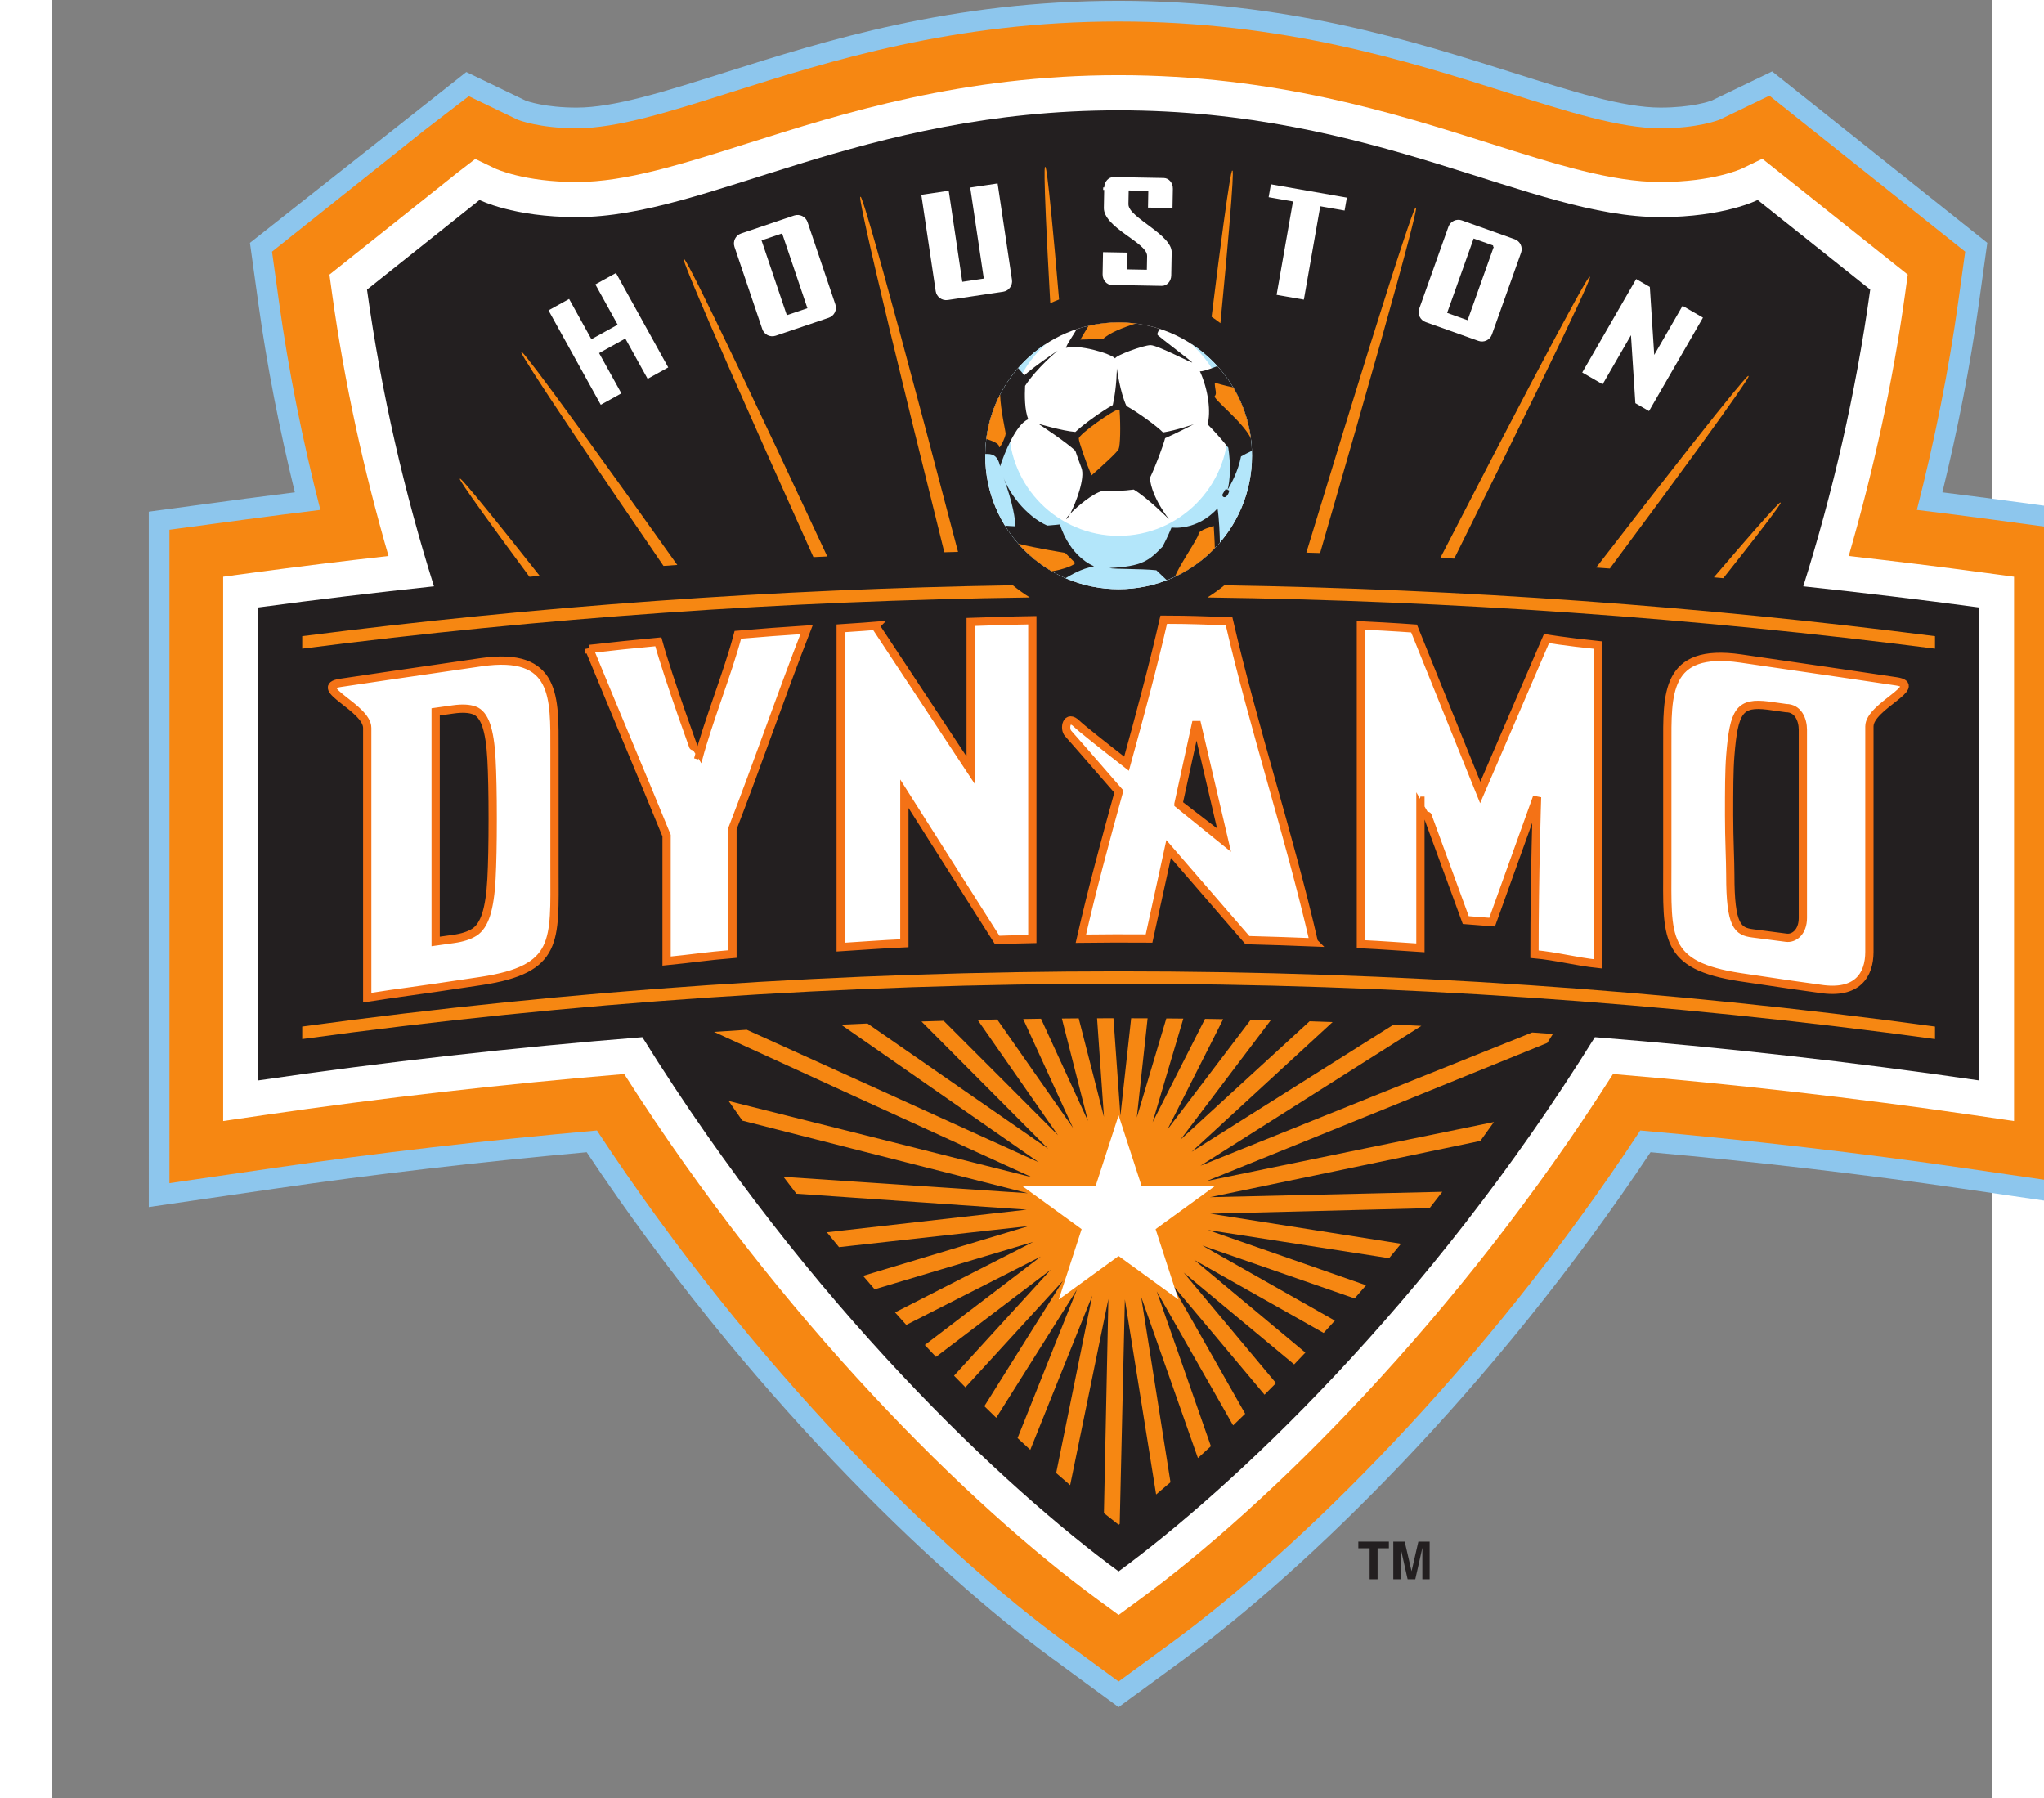 <?xml version="1.0" encoding="UTF-8" standalone="no"?>
<!-- Created with Inkscape (http://www.inkscape.org/) -->

<svg
   xmlns:dc="http://purl.org/dc/elements/1.1/"
   xmlns:cc="http://creativecommons.org/ns#"
   xmlns:rdf="http://www.w3.org/1999/02/22-rdf-syntax-ns#"
   xmlns:svg="http://www.w3.org/2000/svg"
   xmlns="http://www.w3.org/2000/svg"
   xmlns:sodipodi="http://sodipodi.sourceforge.net/DTD/sodipodi-0.dtd"
   xmlns:inkscape="http://www.inkscape.org/namespaces/inkscape"
   version="1.1"
   width="300"
   height="263.896"
   viewBox="-15 0 300 278"
   id="svg2985"
   xml:space="preserve"
   inkscape:version="0.48.1 "
   sodipodi:docname="Houston Dynamo logo.svg"><rect x="-15" y="0" width="300" height="278" fill="#808080" stroke="none"/><sodipodi:namedview
     pagecolor="#ffffff"
     bordercolor="#666666"
     borderopacity="1"
     objecttolerance="10"
     gridtolerance="10"
     guidetolerance="10"
     inkscape:pageopacity="0"
     inkscape:pageshadow="2"
     inkscape:window-width="1280"
     inkscape:window-height="731"
     id="namedview7415"
     showgrid="false"
     fit-margin-top="0"
     fit-margin-left="0"
     fit-margin-right="0"
     fit-margin-bottom="0"
     inkscape:zoom="0.54257122"
     inkscape:cx="-153.18601"
     inkscape:cy="131.94784"
     inkscape:window-x="-4"
     inkscape:window-y="-4"
     inkscape:window-maximized="1"
     inkscape:current-layer="svg2985" /><defs
     id="defs2989"><clipPath
       id="clipPath2999"><path
         d="M 0,792 612,792 612,0 0,0 0,792 z"
         id="path3001"
         inkscape:connector-curvature="0" /></clipPath></defs><g
     transform="matrix(0.639,0,0,-0.639,-45.597,383.952)"
     id="g2993"><path
       d="m 210.62,583.28 -0.007,-0.002 c -14.311,-4.535 -26.67,-8.451 -35.712,-8.451 -7.631,0 -11.905,1.515 -12.375,1.691 -0.374,0.18 -14.359,6.913 -14.359,6.913 l -52.353,-41.324 2.075,-14.958 c 2.048,-14.761 5.032,-30.017 8.791,-45.41 -5.3,-0.678 -12.387,-1.584 -12.387,-1.584 0,0 0.17,0.012 0.341,0.023 -0.785,-0.083 -3.825,-0.493 -18.968,-2.535 l -4.332,-0.584 0.002,-168.247 30.326,4.423 c 24.196,3.53 49.636,6.495 75.631,8.851 38.223,-57.419 83.307,-101.01 113.047,-122.794 0,0 -0.132,0.113 -0.263,0.226 0.661,-0.518 2.972,-2.211 12.969,-9.533 l 2.955,-2.164 15.658,11.471 c 29.739,21.782 74.823,65.371 113.047,122.794 26.01,-2.357 51.45,-5.323 75.632,-8.852 0.005,-10e-4 30.326,-4.423 30.326,-4.423 l 0.002,168.248 -22.959,3.096 c 0,0 -7.114,0.909 -12.387,1.584 3.758,15.393 6.743,30.649 8.79,45.41 l 2.078,14.957 -52.057,41.47 c 0,0 -14.276,-6.875 -14.656,-7.058 -0.489,-0.183 -4.76,-1.691 -12.376,-1.691 -9.044,0 -21.405,3.917 -35.717,8.453 -24.449,7.748 -54.874,17.39 -95.382,17.39 -40.507,0 -70.933,-9.642 -95.38,-17.39"
       id="path3003"
       style="fill:#8dc6ed;fill-opacity:1;fill-rule:nonzero;stroke:none"
       inkscape:connector-curvature="0" /><path
       d="m 212.131,578.514 -0.002,0 c -14.709,-4.661 -27.411,-8.687 -37.228,-8.687 -9.06,0 -14.027,1.96 -14.351,2.092 -0.812,0.392 -11.779,5.672 -11.779,5.672 l -10.71,-8.221 -36.903,-29.398 1.684,-12.136 c 2.293,-16.534 5.669,-33.412 10.011,-50.349 -6.115,-0.747 -12.116,-1.508 -17.892,-2.287 l -18.627,-2.512 0.002,-158.094 24.604,3.589 c 25.659,3.743 52.149,6.796 78.834,9.163 C 217.821,269.473 262.976,225.533 293.295,203.325 293.296,203.324 306,194.02 306,194.02 l 12.704,9.305 c 30.318,22.206 75.473,66.145 113.521,124.021 26.679,-2.367 53.17,-5.419 78.835,-9.164 10e-4,0 24.604,-3.589 24.604,-3.589 l 0.002,158.095 -18.627,2.512 c -5.775,0.779 -11.777,1.54 -17.892,2.287 4.341,16.937 7.717,33.815 10.011,50.349 l 1.685,12.135 -47.371,37.738 c 0,0 -11.595,-5.584 -12.024,-5.791 -0.333,-0.135 -5.298,-2.091 -14.349,-2.091 -9.817,0 -22.519,4.025 -37.228,8.687 -24.12,7.644 -54.136,17.156 -93.871,17.156 -39.734,0 -69.75,-9.512 -93.869,-17.156"
       id="path3005"
       style="fill:#f68712;fill-opacity:1;fill-rule:nonzero;stroke:none"
       inkscape:connector-curvature="0" /><path
       d="m 216.057,566.121 c -15.738,-4.987 -29.329,-9.294 -41.156,-9.294 -12.822,0 -19.684,3.233 -19.752,3.265 l -4.809,2.315 -4.271,-3.278 -31.016,-24.709 0.665,-4.798 c 2.941,-21.197 7.578,-42.421 13.625,-63.279 -11.241,-1.268 -22.188,-2.616 -32.645,-4.027 l -7.364,-0.993 0.002,-131.695 9.727,1.419 c 28.753,4.194 58.099,7.517 87.314,9.953 37.815,-59.481 83.728,-104.574 114.6,-127.187 l 5.023,-3.679 5.022,3.679 c 30.871,22.61 76.784,67.702 114.6,127.187 29.219,-2.436 58.565,-5.76 87.315,-9.954 l 9.727,-1.419 0.002,131.696 -7.364,0.993 c -10.457,1.411 -21.405,2.759 -32.645,4.027 6.047,20.86 10.684,42.084 13.624,63.279 l 0.666,4.798 -35.19,28.034 -4.905,-2.362 c -0.068,-0.032 -6.931,-3.265 -19.753,-3.265 -11.828,0 -25.418,4.307 -41.156,9.294 -23.264,7.373 -52.218,16.549 -89.943,16.549 -37.724,0 -66.678,-9.176 -89.943,-16.549"
       id="path3007"
       style="fill:#ffffff;fill-opacity:1;fill-rule:nonzero;stroke:none"
       inkscape:connector-curvature="0" /><path
       d="m 306,220.67 c 26.971,19.754 74.824,64.193 115.238,129.248 31.27,-2.494 62.256,-5.986 92.926,-10.461 l 0.002,114.436 c -14.106,1.902 -28.28,3.59 -42.505,5.108 7.112,22.611 12.701,46.562 16.201,71.789 l -27.227,21.69 c 0,0 -8.112,-4.153 -23.536,-4.153 -31.599,0 -68.766,25.843 -131.099,25.843 -62.333,0 -99.5,-25.843 -131.099,-25.843 -15.424,0 -23.535,4.153 -23.535,4.153 l -27.228,-21.69 c 3.5,-25.227 9.088,-49.178 16.201,-71.789 -14.225,-1.518 -28.399,-3.206 -42.505,-5.108 l 0.002,-114.435 c 30.669,4.474 61.657,7.966 92.925,10.46 C 231.176,284.863 279.03,240.425 306,220.67"
       id="path3009"
       style="fill:#231f20;fill-opacity:1;fill-rule:nonzero;stroke:none"
       inkscape:connector-curvature="0" /><path
       d="m 411.081,350.693 c -1.674,0.122 -3.347,0.245 -5.022,0.362 -22.707,-9.086 -49.233,-19.74 -80.265,-32.247 19.768,12.495 37.514,23.733 53.461,33.85 -2.233,0.113 -4.467,0.217 -6.701,0.319 -14.767,-9.286 -31.013,-19.517 -48.892,-30.796 12.245,11.257 23.584,21.691 34.116,31.396 -1.853,0.066 -3.706,0.135 -5.561,0.194 -9.728,-8.908 -20.122,-18.436 -31.249,-28.647 7.712,10.191 14.987,19.814 21.861,28.914 -1.616,0.041 -3.234,0.072 -4.851,0.108 -6.388,-8.412 -13.11,-17.271 -20.192,-26.613 4.719,9.334 9.216,18.237 13.512,26.746 -1.463,0.026 -2.925,0.048 -4.389,0.07 -4.05,-7.981 -8.274,-16.31 -12.684,-25.014 2.581,8.699 5.056,17.049 7.433,25.079 -1.37,0.015 -2.741,0.028 -4.113,0.039 -2.294,-7.692 -4.673,-15.674 -7.146,-23.978 0.908,8.302 1.778,16.294 2.617,24.006 -1.327,0.007 -2.654,0.01 -3.981,0.013 -0.839,-7.579 -1.705,-15.428 -2.602,-23.576 -0.579,8.149 -1.138,16 -1.681,23.582 -1.323,-10e-4 -2.645,-0.008 -3.967,-0.013 0.533,-7.665 1.087,-15.605 1.665,-23.85 -2.111,8.25 -4.144,16.183 -6.106,23.834 -1.359,-0.009 -2.716,-0.026 -4.073,-0.039 2.02,-7.943 4.12,-16.194 6.31,-24.783 -3.942,8.593 -7.726,16.832 -11.357,24.733 -1.439,-0.019 -2.876,-0.045 -4.314,-0.068 3.834,-8.391 7.842,-17.156 12.041,-26.329 -6.414,9.181 -12.518,17.911 -18.332,26.219 -1.577,-0.032 -3.152,-0.068 -4.728,-0.105 6.136,-8.815 12.607,-18.103 19.442,-27.904 -9.8,9.816 -19.006,19.028 -27.668,27.687 -1.79,-0.052 -3.579,-0.105 -5.366,-0.163 9.51,-9.563 19.704,-19.802 30.644,-30.78 -15.859,11.003 -30.387,21.069 -43.716,30.29 -2.126,-0.089 -4.251,-0.182 -6.375,-0.28 14.414,-10.053 30.295,-21.109 47.815,-33.287 -26.82,12.199 -50.221,22.814 -70.649,32.052 -2.641,-0.164 -5.278,-0.337 -7.915,-0.516 21.837,-10.02 47.268,-21.653 76.907,-35.166 -27.752,7.004 -52.065,13.114 -73.37,18.444 1.101,-1.596 2.207,-3.178 3.317,-4.748 20.25,-5.173 43.155,-10.999 69.072,-17.565 -21.686,1.468 -41.32,2.781 -59.114,3.958 1.038,-1.373 2.079,-2.732 3.122,-4.082 16.887,-1.183 35.402,-2.466 55.719,-3.858 -17.407,-1.959 -33.484,-3.78 -48.346,-5.47 0.978,-1.209 1.956,-2.404 2.935,-3.593 14.168,1.566 29.42,3.26 45.857,5.096 -14.246,-4.278 -27.567,-8.286 -40.032,-12.044 0.931,-1.091 1.862,-2.18 2.792,-3.251 11.997,3.579 24.769,7.395 38.39,11.473 -11.82,-6.025 -22.956,-11.708 -33.451,-17.07 0.908,-1.015 1.814,-2.025 2.719,-3.021 10.235,5.194 21.067,10.697 32.542,16.534 -9.882,-7.529 -19.221,-14.65 -28.061,-21.398 0.903,-0.969 1.805,-1.932 2.705,-2.88 8.763,6.652 18.007,13.675 27.776,21.105 -8.237,-9.019 -16.026,-17.557 -23.408,-25.653 0.922,-0.947 1.841,-1.886 2.757,-2.812 7.444,8.124 15.298,16.7 23.596,25.772 -6.706,-10.686 -13.035,-20.781 -19.019,-30.336 0.964,-0.947 1.923,-1.881 2.878,-2.804 6.141,9.748 12.638,20.072 19.52,31.018 -5.09,-12.716 -9.869,-24.672 -14.362,-35.927 1.033,-0.965 2.06,-1.917 3.08,-2.851 4.688,11.649 9.674,24.058 14.987,37.297 -3.123,-15.319 -6.024,-29.595 -8.724,-42.911 1.139,-1 2.268,-1.977 3.385,-2.933 2.867,13.917 5.943,28.898 9.249,45.042 -0.402,-18.752 -0.76,-35.977 -1.079,-51.805 1.202,-0.962 2.392,-1.905 3.558,-2.808 0.086,0.067 0.176,0.139 0.262,0.206 0.392,16.515 0.807,34.567 1.248,54.32 2.708,-16.97 5.222,-32.672 7.559,-47.206 1.146,0.96 2.307,1.95 3.478,2.957 -2.188,13.884 -4.547,28.809 -7.096,44.876 4.876,-13.877 9.445,-26.862 13.733,-39.023 1.041,0.94 2.088,1.895 3.144,2.868 -4.094,11.72 -8.456,24.189 -13.111,37.476 6.523,-11.458 12.678,-22.258 18.486,-32.439 0.967,0.923 1.941,1.865 2.918,2.814 -5.637,9.941 -11.605,20.457 -17.933,31.596 7.956,-9.5 15.482,-18.479 22.614,-26.98 0.925,0.926 1.85,1.855 2.782,2.802 -7.042,8.437 -14.476,17.337 -22.338,26.741 9.397,-7.817 18.29,-15.21 26.723,-22.214 0.904,0.943 1.808,1.89 2.717,2.854 -8.475,7.075 -17.421,14.538 -26.884,22.424 11.028,-6.23 21.445,-12.11 31.302,-17.667 0.904,0.986 1.808,1.973 2.715,2.978 -10.069,5.712 -20.737,11.758 -32.05,18.163 13.043,-4.535 25.299,-8.79 36.832,-12.787 0.924,1.053 1.849,2.111 2.775,3.184 -11.953,4.181 -24.695,8.63 -38.298,13.374 15.675,-2.449 30.263,-4.719 43.859,-6.828 0.963,1.155 1.927,2.322 2.891,3.497 -14.234,2.252 -29.58,4.672 -46.134,7.273 19.248,0.476 36.885,0.924 53.055,1.345 1.025,1.304 2.049,2.62 3.07,3.947 -17.027,-0.381 -35.711,-0.813 -56.223,-1.302 24.345,5.046 46.06,9.568 65.435,13.619 1.095,1.511 2.187,3.033 3.275,4.569 -20.404,-4.169 -43.46,-8.904 -69.518,-14.281 32.05,12.952 59.279,23.996 82.421,33.418 0.46,0.717 0.914,1.447 1.372,2.168"
       id="path3011"
       style="fill:#f68712;fill-opacity:1;fill-rule:nonzero;stroke:none"
       inkscape:connector-curvature="0" /><path
       d="m 306,331.021 5.532,-17.026 17.904,0 -14.485,-10.523 5.532,-17.027 -14.483,10.523 -14.484,-10.523 5.532,17.027 -14.484,10.523 17.904,0 5.532,17.026 z"
       id="path3013"
       style="fill:#ffffff;fill-opacity:1;fill-rule:nonzero;stroke:none"
       inkscape:connector-curvature="0" /><path
       d="m 452.309,460.964 c 16.062,20.256 13.787,18.212 13.787,18.212 0,0 1.62,2.712 -16.068,-18.002 0.76,-0.07 1.521,-0.138 2.281,-0.21"
       id="path3015"
       style="fill:#f68712;fill-opacity:1;fill-rule:nonzero;stroke:none"
       inkscape:connector-curvature="0" /><path
       d="m 424.858,463.304 c 37.299,50.217 33.495,46.509 33.495,46.509 0,0 2.585,4.757 -36.8,-46.267 1.101,-0.081 2.205,-0.158 3.305,-0.242"
       id="path3017"
       style="fill:#f68712;fill-opacity:1;fill-rule:nonzero;stroke:none"
       inkscape:connector-curvature="0" /><path
       d="m 387.208,465.71 c 36.4,73.222 32.749,68.09 32.749,68.09 0,0 1.992,6.047 -36.109,-67.919 1.12,-0.056 2.24,-0.113 3.36,-0.171"
       id="path3019"
       style="fill:#f68712;fill-opacity:1;fill-rule:nonzero;stroke:none"
       inkscape:connector-curvature="0" /><path
       d="m 354.754,467.057 c 26.05,89.684 23.139,83.483 23.139,83.483 0,0 0.953,6.83 -26.47,-83.389 1.11,-0.032 2.222,-0.06 3.331,-0.094"
       id="path3021"
       style="fill:#f68712;fill-opacity:1;fill-rule:nonzero;stroke:none"
       inkscape:connector-curvature="0" /><path
       d="m 267.149,467.333 c -24.288,92.75 -23.592,85.818 -23.592,85.818 0,0 -2.703,6.388 20.271,-85.907 1.107,0.03 2.214,0.061 3.321,0.089"
       id="path3023"
       style="fill:#f68712;fill-opacity:1;fill-rule:nonzero;stroke:none"
       inkscape:connector-curvature="0" /><path
       d="m 235.51,466.23 c -36.432,78.084 -34.636,71.828 -34.636,71.828 0,0 -3.533,5.394 31.281,-71.987 1.118,0.053 2.236,0.109 3.355,0.159"
       id="path3025"
       style="fill:#f68712;fill-opacity:1;fill-rule:nonzero;stroke:none"
       inkscape:connector-curvature="0" /><path
       d="m 199.214,464.172 c -40.151,56.49 -37.639,51.408 -37.639,51.408 0,0 -3.839,4.042 34.305,-51.638 1.111,0.079 2.223,0.154 3.334,0.23"
       id="path3027"
       style="fill:#f68712;fill-opacity:1;fill-rule:nonzero;stroke:none"
       inkscape:connector-curvature="0" /><path
       d="m 165.918,461.537 c -20.965,26.572 -19.226,23.406 -19.226,23.406 0,0 -2.531,2.444 16.756,-23.633 0.823,0.075 1.646,0.153 2.47,0.227"
       id="path3029"
       style="fill:#f68712;fill-opacity:1;fill-rule:nonzero;stroke:none"
       inkscape:connector-curvature="0" /><path
       d="m 291.594,528.4 c -3.046,35.696 -3.345,31.975 -3.345,31.975 0,0 -0.83,3.69 1.216,-32.86 0.7,0.314 1.409,0.61 2.129,0.885"
       id="path3031"
       style="fill:#f68712;fill-opacity:1;fill-rule:nonzero;stroke:none"
       inkscape:connector-curvature="0" /><path
       d="m 330.636,522.676 c 3.92,40.739 2.878,36.818 2.878,36.818 0,0 -0.164,3.972 -5.014,-35.276 0.73,-0.489 1.44,-1.007 2.136,-1.542"
       id="path3033"
       style="fill:#f68712;fill-opacity:1;fill-rule:nonzero;stroke:none"
       inkscape:connector-curvature="0" /><path
       d="m 396.541,541.233 -4.485,1.599 -6.246,-17.52 4.484,-1.6 6.247,17.521 z m 0.021,-21.382 c -0.52,-1.458 -2.124,-2.22 -3.583,-1.699 l -12.767,4.552 c -1.459,0.52 -2.219,2.124 -1.699,3.583 l 7.052,19.782 c 0.521,1.459 2.124,2.22 3.583,1.699 l 12.767,-4.551 c 1.459,-0.52 2.221,-2.124 1.7,-3.583 l -7.053,-19.783 z"
       id="path3035"
       style="fill:#ffffff;fill-opacity:1;fill-rule:nonzero;stroke:none"
       inkscape:connector-curvature="0" /><path
       d="m 396.541,541.233 -4.485,1.599 -6.246,-17.52 4.484,-1.6 6.247,17.521 z m 0.021,-21.382 c -0.52,-1.458 -2.124,-2.22 -3.583,-1.699 l -12.767,4.552 c -1.459,0.52 -2.219,2.124 -1.699,3.583 l 7.052,19.782 c 0.521,1.459 2.124,2.22 3.583,1.699 l 12.767,-4.551 c 1.459,-0.52 2.221,-2.124 1.7,-3.583 l -7.053,-19.783 z"
       id="path3037"
       style="fill:none;stroke:#231f20;stroke-width:0.5;stroke-linecap:butt;stroke-linejoin:miter;stroke-miterlimit:4;stroke-opacity:1;stroke-dasharray:none"
       inkscape:connector-curvature="0" /><path
       d="m 224.429,544.063 -4.511,-1.526 5.96,-17.62 4.511,1.526 -5.96,17.62 z M 237.7,527.298 c 0.496,-1.466 -0.29,-3.058 -1.759,-3.554 l -12.838,-4.343 c -1.467,-0.496 -3.058,0.291 -3.554,1.757 l -6.73,19.896 c -0.497,1.467 0.29,3.058 1.757,3.554 l 12.84,4.343 c 1.468,0.496 3.059,-0.291 3.555,-1.758 l 6.729,-19.895 z"
       id="path3039"
       style="fill:#ffffff;fill-opacity:1;fill-rule:nonzero;stroke:none"
       inkscape:connector-curvature="0" /><path
       d="m 224.429,544.063 -4.511,-1.526 5.96,-17.62 4.511,1.526 -5.96,17.62 z M 237.7,527.298 c 0.496,-1.466 -0.29,-3.058 -1.759,-3.554 l -12.838,-4.343 c -1.467,-0.496 -3.058,0.291 -3.554,1.757 l -6.73,19.896 c -0.497,1.467 0.29,3.058 1.757,3.554 l 12.84,4.343 c 1.468,0.496 3.059,-0.291 3.555,-1.758 l 6.729,-19.895 z"
       id="path3041"
       style="fill:none;stroke:#231f20;stroke-width:0.5;stroke-linecap:butt;stroke-linejoin:miter;stroke-miterlimit:4;stroke-opacity:1;stroke-dasharray:none"
       inkscape:connector-curvature="0" /><path
       d="m 269.812,555.701 3.287,-22.031 -4.71,-0.703 -3.286,22.032 -7.123,-1.063 3.513,-23.546 c 0.229,-1.532 1.655,-2.588 3.187,-2.36 l 13.405,2 c 1.533,0.228 2.589,1.655 2.36,3.187 l -3.512,23.546 -7.121,-1.062 z"
       id="path3043"
       style="fill:#ffffff;fill-opacity:1;fill-rule:nonzero;stroke:none"
       inkscape:connector-curvature="0" /><path
       d="m 269.812,555.701 3.287,-22.031 -4.71,-0.703 -3.286,22.032 -7.123,-1.063 3.513,-23.546 c 0.229,-1.532 1.655,-2.588 3.187,-2.36 l 13.405,2 c 1.533,0.228 2.589,1.655 2.36,3.187 l -3.512,23.546 -7.121,-1.062 z"
       id="path3045"
       style="fill:none;stroke:#231f20;stroke-width:0.5;stroke-linecap:butt;stroke-linejoin:miter;stroke-miterlimit:4;stroke-opacity:1;stroke-dasharray:none"
       inkscape:connector-curvature="0" /><path
       d="m 361.521,553.253 -18.874,3.314 -0.635,-3.617 5.891,-1.034 -3.966,-22.591 7.091,-1.245 3.966,22.59 5.892,-1.035 0.635,3.618 z"
       id="path3047"
       style="fill:#ffffff;fill-opacity:1;fill-rule:nonzero;stroke:none"
       inkscape:connector-curvature="0" /><path
       d="m 361.521,553.253 -18.874,3.314 -0.635,-3.617 5.891,-1.034 -3.966,-22.591 7.091,-1.245 3.966,22.59 5.892,-1.035 0.635,3.618 z"
       id="path3049"
       style="fill:none;stroke:#231f20;stroke-width:0.5;stroke-linecap:butt;stroke-linejoin:miter;stroke-miterlimit:4;stroke-opacity:1;stroke-dasharray:none"
       inkscape:connector-curvature="0" /><path
       d="m 442.366,527.21 -6.569,-11.38 -1.018,15.761 -3.637,2.099 -13.306,-23.045 5.371,-3.101 6.569,11.379 1.018,-15.76 3.637,-2.1 13.306,23.046 -5.371,3.101 z"
       id="path3051"
       style="fill:#ffffff;fill-opacity:1;fill-rule:nonzero;stroke:none"
       inkscape:connector-curvature="0" /><path
       d="m 442.366,527.21 -6.569,-11.38 -1.018,15.761 -3.637,2.099 -13.306,-23.045 5.371,-3.101 6.569,11.379 1.018,-15.76 3.637,-2.1 13.306,23.046 -5.371,3.101 z"
       id="path3053"
       style="fill:none;stroke:#231f20;stroke-width:0.5;stroke-linecap:butt;stroke-linejoin:miter;stroke-miterlimit:4;stroke-opacity:1;stroke-dasharray:none"
       inkscape:connector-curvature="0" /><path
       d="m 179.054,532.146 5.393,-9.745 -5.913,-3.273 -5.394,9.744 -5.426,-3.004 12.889,-23.281 5.425,3.003 -5.394,9.744 5.914,3.274 5.394,-9.744 5.425,3.003 -12.888,23.282 -5.425,-3.003 z"
       id="path3055"
       style="fill:#ffffff;fill-opacity:1;fill-rule:nonzero;stroke:none"
       inkscape:connector-curvature="0" /><path
       d="m 179.054,532.146 5.393,-9.745 -5.913,-3.273 -5.394,9.744 -5.426,-3.004 12.889,-23.281 5.425,3.003 -5.394,9.744 5.914,3.274 5.394,-9.744 5.425,3.003 -12.888,23.282 -5.425,-3.003 z"
       id="path3057"
       style="fill:none;stroke:#231f20;stroke-width:0.5;stroke-linecap:butt;stroke-linejoin:miter;stroke-miterlimit:4;stroke-opacity:1;stroke-dasharray:none"
       inkscape:connector-curvature="0" /><path
       d="m 308.627,551.472 0.057,3.057 4.251,-0.079 -0.076,-4.06 6.426,-0.12 0.092,4.929 c 0.029,1.549 -1.066,2.824 -2.451,2.85 l -12.098,0.226 c -1.382,0.026 -2.526,-1.208 -2.555,-2.756 0,0 10e-4,0.046 -0.092,-4.928 -0.093,-4.973 10.52,-8.624 10.464,-11.681 l -0.058,-3.057 -4.249,0.08 0.074,4.057 -6.427,0.12 -0.104,-5.59 c -0.029,-1.548 1.068,-2.824 2.45,-2.85 l 12.099,-0.226 c 1.383,-0.026 2.527,1.209 2.555,2.757 0,0 0.021,1.084 0.105,5.59 0.084,4.505 -10.52,8.624 -10.463,11.681"
       id="path3059"
       style="fill:#ffffff;fill-opacity:1;fill-rule:nonzero;stroke:none"
       inkscape:connector-curvature="0" /><path
       d="m 308.627,551.472 0.057,3.057 4.251,-0.079 -0.076,-4.06 6.426,-0.12 0.092,4.929 c 0.029,1.549 -1.066,2.824 -2.451,2.85 l -12.098,0.226 c -1.382,0.026 -2.526,-1.208 -2.555,-2.756 0,0 10e-4,0.046 -0.092,-4.928 -0.093,-4.973 10.52,-8.624 10.464,-11.681 l -0.058,-3.057 -4.249,0.08 0.074,4.057 -6.427,0.12 -0.104,-5.59 c -0.029,-1.548 1.068,-2.824 2.45,-2.85 l 12.099,-0.226 c 1.383,-0.026 2.527,1.209 2.555,2.757 0,0 0.021,1.084 0.105,5.59 0.084,4.505 -10.52,8.624 -10.463,11.681 z"
       id="path3061"
       style="fill:none;stroke:#231f20;stroke-width:0.5;stroke-linecap:butt;stroke-linejoin:miter;stroke-miterlimit:4;stroke-opacity:1;stroke-dasharray:none"
       inkscape:connector-curvature="0" /><path
       d="m 438.765,420.31 c 0,12.564 -0.639,23.885 17.75,21.232 18.388,-2.654 34.568,-5.071 37.615,-5.523 7.154,-1.065 -6.463,-6.024 -6.463,-10.899 l 0,-54.559 c 0,-5.545 -2.879,-10.343 -11.939,-8.935 -3.628,0.502 -8.009,1.091 -19.213,2.79 -18.875,2.862 -17.75,9.685 -17.75,26.836 l 0,29.058 z m 32.801,-41.539 0,45.529 c 0,2.453 -1.172,5.235 -4.051,5.235 -1.442,0.204 -2.884,0.405 -4.327,0.606 -6.938,0.859 -8.313,-1.141 -9.181,-12.093 -0.287,-3.622 -0.292,-8.431 -0.292,-14.41 0.001,-5.981 0.292,-10.807 0.292,-14.49 0,-12.398 1.815,-13.643 5.416,-14.116 3.6,-0.472 8.092,-1.052 8.092,-1.052 1.924,-0.27 4.051,1.378 4.051,4.791 M 169.5,390.349 c 0,-17.152 1.125,-23.974 -17.75,-26.836 -18.874,-2.863 -18.385,-2.575 -27.559,-4.028 l 0,65.265 c 0,4.875 -13.616,9.834 -6.462,10.898 3.047,0.453 15.633,2.336 34.021,4.99 18.389,2.654 17.75,-8.667 17.75,-21.232 l 0,-29.057 z m -24.423,-16.667 c 2.102,0.291 3.777,0.828 5.027,1.618 1.249,0.791 2.204,2.226 2.866,4.307 0.663,2.081 1.092,4.959 1.288,8.638 0.193,3.678 0.292,8.509 0.292,14.489 0,5.98 -0.099,10.783 -0.292,14.41 -0.195,3.627 -0.625,6.395 -1.288,8.301 -0.662,1.906 -1.617,3.087 -2.866,3.541 -1.25,0.455 -2.925,0.541 -5.027,0.251 -1.443,-0.199 -2.885,-0.401 -4.327,-0.605 l 0,-55.555 c 1.442,0.204 2.884,0.406 4.327,0.605 m 175.406,32.674 4.339,19.855 6.605,-28.26 c -0.002,0.002 -4.838,3.701 -10.944,8.405 m 32.772,-33.495 c -5.968,25.95 -14.565,51.854 -20.533,77.712 -8.028,0.201 -7.773,0.319 -15.802,0.354 -2.651,-11.605 -5.803,-23.219 -9.003,-34.841 -6.021,4.692 -11.08,8.7 -12.001,9.622 -2.505,2.504 -3.216,-1.211 -2.088,-2.338 0.385,-0.386 5.572,-6.348 12.232,-14.028 -3.265,-11.857 -6.489,-23.723 -9.193,-35.598 6.691,0.072 9.809,0.087 16.5,0.044 l 4.733,21.655 c 9.901,-11.439 19.064,-22.043 19.064,-22.043 5.364,-0.142 10.729,-0.322 16.091,-0.539 m 24.231,75.932 16.014,-39.668 16.04,37.246 c 0,0 4.333,-0.754 12.46,-1.593 l 0,-77.126 c -5.329,0.551 -10.041,1.87 -15.375,2.348 0,19.154 0.625,38 0.625,38 l -10.875,-30.25 -6.375,0.5 c 0,0 -10.91,29.872 -10.971,29.875 l 0,-36.593 c -5.342,0.335 -9.058,0.633 -14.404,0.895 l 0,77.125 c 8.152,-0.398 12.861,-0.759 12.861,-0.759 m -130.345,0.643 23.061,-34.923 0,35.867 c 5.974,0.184 8.946,0.324 14.923,0.417 l 0,-77.126 c -3.837,-0.06 -8.507,-0.235 -8.507,-0.235 l -22.457,35.385 c 0,0 0,-24.117 0,-36.175 -5.973,-0.267 -9.442,-0.581 -15.411,-0.94 l 0,77.126 c 3.63,0.218 8.391,0.604 8.391,0.604 m -69.234,-5.596 c 6.865,0.779 9.847,1.078 16.723,1.734 2.398,-8.737 9.552,-28.455 9.62,-28.449 2.4,9.179 7.222,20.978 9.624,30.142 6.983,0.577 9.635,0.802 16.626,1.254 -6.235,-15.994 -11.702,-32.037 -17.932,-48.131 l 0,-30.353 c -6.379,-0.516 -9.571,-1.083 -15.943,-1.704 l 0,30.354 c -6.121,14.994 -12.605,30.256 -18.718,45.153"
       id="path3063"
       style="fill:#ffffff;fill-opacity:1;fill-rule:nonzero;stroke:none"
       inkscape:connector-curvature="0" /><path
       d="m 438.765,420.31 c 0,12.564 -0.639,23.885 17.75,21.232 18.388,-2.654 34.568,-5.071 37.615,-5.523 7.154,-1.065 -6.463,-6.024 -6.463,-10.899 l 0,-54.559 c 0,-5.545 -2.879,-10.343 -11.939,-8.935 -3.628,0.502 -8.009,1.091 -19.213,2.79 -18.875,2.862 -17.75,9.685 -17.75,26.836 l 0,29.058 z m 32.801,-41.539 0,45.529 c 0,2.453 -1.172,5.235 -4.051,5.235 -1.442,0.204 -2.884,0.405 -4.327,0.606 -6.938,0.859 -8.313,-1.141 -9.181,-12.093 -0.287,-3.622 -0.292,-8.431 -0.292,-14.41 0.001,-5.981 0.292,-10.807 0.292,-14.49 0,-12.398 1.815,-13.643 5.416,-14.116 3.6,-0.472 8.092,-1.052 8.092,-1.052 1.924,-0.27 4.051,1.378 4.051,4.791 z M 169.5,390.349 c 0,-17.152 1.125,-23.974 -17.75,-26.836 -18.874,-2.863 -18.385,-2.575 -27.559,-4.028 l 0,65.265 c 0,4.875 -13.616,9.834 -6.462,10.898 3.047,0.453 15.633,2.336 34.021,4.99 18.389,2.654 17.75,-8.667 17.75,-21.232 l 0,-29.057 z m -24.423,-16.667 c 2.102,0.291 3.777,0.828 5.027,1.618 1.249,0.791 2.204,2.226 2.866,4.307 0.663,2.081 1.092,4.959 1.288,8.638 0.193,3.678 0.292,8.509 0.292,14.489 0,5.98 -0.099,10.783 -0.292,14.41 -0.195,3.627 -0.625,6.395 -1.288,8.301 -0.662,1.906 -1.617,3.087 -2.866,3.541 -1.25,0.455 -2.925,0.541 -5.027,0.251 -1.443,-0.199 -2.885,-0.401 -4.327,-0.605 l 0,-55.555 c 1.442,0.204 2.884,0.406 4.327,0.605 z m 175.406,32.674 4.339,19.855 6.605,-28.26 c -0.002,0.002 -4.838,3.701 -10.944,8.405 z m 32.772,-33.495 c -5.968,25.95 -14.565,51.854 -20.533,77.712 -8.028,0.201 -7.773,0.319 -15.802,0.354 -2.651,-11.605 -5.803,-23.219 -9.003,-34.841 -6.021,4.692 -11.08,8.7 -12.001,9.622 -2.505,2.504 -3.216,-1.211 -2.088,-2.338 0.385,-0.386 5.572,-6.348 12.232,-14.028 -3.265,-11.857 -6.489,-23.723 -9.193,-35.598 6.691,0.072 9.809,0.087 16.5,0.044 l 4.733,21.655 c 9.901,-11.439 19.064,-22.043 19.064,-22.043 5.364,-0.142 10.729,-0.322 16.091,-0.539 z m 24.231,75.932 16.014,-39.668 16.04,37.246 c 0,0 4.333,-0.754 12.46,-1.593 l 0,-77.126 c -5.329,0.551 -10.041,1.87 -15.375,2.348 0,19.154 0.625,38 0.625,38 l -10.875,-30.25 -6.375,0.5 c 0,0 -10.91,29.872 -10.971,29.875 l 0,-36.593 c -5.342,0.335 -9.058,0.633 -14.404,0.895 l 0,77.125 c 8.152,-0.398 12.861,-0.759 12.861,-0.759 z m -130.345,0.643 23.061,-34.923 0,35.867 c 5.974,0.184 8.946,0.324 14.923,0.417 l 0,-77.126 c -3.837,-0.06 -8.507,-0.235 -8.507,-0.235 l -22.457,35.385 c 0,0 0,-24.117 0,-36.175 -5.973,-0.267 -9.442,-0.581 -15.411,-0.94 l 0,77.126 c 3.63,0.218 8.391,0.604 8.391,0.604 z m -69.234,-5.596 c 6.865,0.779 9.847,1.078 16.723,1.734 2.398,-8.737 9.552,-28.455 9.62,-28.449 2.4,9.179 7.222,20.978 9.624,30.142 6.983,0.577 9.635,0.802 16.626,1.254 -6.235,-15.994 -11.702,-32.037 -17.932,-48.131 l 0,-30.353 c -6.379,-0.516 -9.571,-1.083 -15.943,-1.704 l 0,30.354 c -6.121,14.994 -12.605,30.256 -18.718,45.153 z"
       id="path3065"
       style="fill:none;stroke:#f47216;stroke-width:2;stroke-linecap:butt;stroke-linejoin:miter;stroke-miterlimit:4;stroke-opacity:1;stroke-dasharray:none"
       inkscape:connector-curvature="0" /><path
       d="m 108.463,349.467 c 65.021,8.906 130.936,13.384 197.536,13.384 66.601,0 132.517,-4.478 197.539,-13.385 l 0,3.026 c -65.024,8.889 -130.94,13.359 -197.539,13.359 -66.598,0 -132.513,-4.47 -197.536,-13.359 l 0,-3.025 z"
       id="path3067"
       style="fill:#f68712;fill-opacity:1;fill-rule:nonzero;stroke:none"
       inkscape:connector-curvature="0" /><path
       d="m 371.396,227.868 0,-1.609 -2.735,0 0,-7.5 -1.922,0 0,7.5 -2.734,0 0,1.609 7.391,0 z"
       id="path3069"
       style="fill:#231f20;fill-opacity:1;fill-rule:nonzero;stroke:none"
       inkscape:connector-curvature="0" /><path
       d="m 378.529,227.868 2.732,0 0,-9.109 -1.766,0 0,6.162 c 0,0.177 0.002,0.425 0.006,0.744 0.004,0.319 0.007,0.565 0.007,0.738 l -1.727,-7.644 -1.849,0 -1.715,7.644 c 0,-0.173 0.002,-0.419 0.007,-0.738 0.004,-0.319 0.005,-0.567 0.005,-0.744 l 0,-6.162 -1.765,0 0,9.109 2.762,0 1.658,-7.162 1.645,7.162 z"
       id="path3071"
       style="fill:#231f20;fill-opacity:1;fill-rule:nonzero;stroke:none"
       inkscape:connector-curvature="0" /><path
       d="M 280.401,459.258 C 222.544,458.32 165.19,454.203 108.463,446.938 l 0,-3.025 c 58.068,7.452 116.795,11.59 176.047,12.398 -1.431,0.899 -2.805,1.88 -4.109,2.947"
       id="path3073"
       style="fill:#f68712;fill-opacity:1;fill-rule:nonzero;stroke:none"
       inkscape:connector-curvature="0" /><path
       d="m 331.599,459.257 c -1.303,-1.066 -2.677,-2.047 -4.109,-2.946 59.252,-0.808 117.98,-4.946 176.048,-12.398 l 0,3.025 c -56.727,7.265 -114.081,11.382 -171.939,12.319"
       id="path3075"
       style="fill:#f68712;fill-opacity:1;fill-rule:nonzero;stroke:none"
       inkscape:connector-curvature="0" /><path
       d="m 338.276,490.588 c 0,-17.825 -14.45,-32.276 -32.276,-32.276 -17.826,0 -32.276,14.451 -32.276,32.276 0,17.826 14.45,32.277 32.276,32.277 17.826,0 32.276,-14.451 32.276,-32.277"
       id="path3077"
       style="fill:#ffffff;fill-opacity:1;fill-rule:nonzero;stroke:none"
       inkscape:connector-curvature="0" /><path
       d="m 323.463,517.727 c 5.559,-4.865 9.076,-12.008 9.076,-19.976 0,-14.658 -11.881,-26.54 -26.539,-26.54 -14.657,0 -26.539,11.882 -26.539,26.54 0,7.968 3.517,15.111 9.077,19.976 -8.91,-5.745 -14.814,-15.749 -14.814,-27.139 0,-17.825 14.45,-32.276 32.276,-32.276 17.826,0 32.276,14.451 32.276,32.276 0,11.39 -5.904,21.394 -14.813,27.139"
       id="path3079"
       style="fill:#b3e6fa;fill-opacity:1;fill-rule:nonzero;stroke:none"
       inkscape:connector-curvature="0" /><path
       d="m 329.895,512.287 c -1.841,-0.76 -3.999,-1.466 -4.242,-1.224 2.142,-4.686 2.677,-10.04 1.874,-12.852 1.158,-1.157 3.436,-3.64 5.01,-5.654 0.633,-3.915 0.451,-8.185 -0.188,-10.254 0.96,1.611 2.577,4.613 3.272,8.131 0.842,0.441 1.733,0.955 2.625,1.355 -0.289,7.881 -3.394,15.043 -8.351,20.498"
       id="path3081"
       style="fill:#231f20;fill-opacity:1;fill-rule:nonzero;stroke:none"
       inkscape:connector-curvature="0" /><path
       d="m 330.506,469.596 c -0.039,2.057 -0.166,5.596 -0.568,8.267 -5.09,-5.594 -11.131,-4.636 -11.131,-4.636 0,0 -0.922,-2.254 -2.153,-4.602 -3.216,-3.318 -4.812,-4.826 -12.889,-5.19 1.003,-0.313 7.569,-0.145 11.365,-0.547 l 2.526,-2.397 c 5.01,1.942 9.412,5.095 12.85,9.105"
       id="path3083"
       style="fill:#231f20;fill-opacity:1;fill-rule:nonzero;stroke:none"
       inkscape:connector-curvature="0" /><path
       d="m 291.806,473.977 c 0,0 -1.214,-0.151 -3.068,-0.287 -5.207,2.296 -9.415,8.046 -10.682,11.912 2.482,-6.75 2.912,-10.418 2.985,-12.083 -0.848,0.031 -1.698,0.084 -2.535,0.162 3.45,-5.598 8.56,-10.059 14.644,-12.703 1.515,0.854 3.611,2.215 6.906,2.874 -6.25,2.75 -8.25,10.125 -8.25,10.125"
       id="path3085"
       style="fill:#231f20;fill-opacity:1;fill-rule:nonzero;stroke:none"
       inkscape:connector-curvature="0" /><path
       d="m 281.685,511.801 c -4.863,-5.569 -7.842,-12.82 -7.95,-20.768 1.551,0.043 2.961,-0.118 3.59,-2.996 0.937,2.945 3.883,10.308 6.828,11.38 -0.925,2.219 -0.892,5.841 -0.782,8.091 2.841,4.346 7.877,8.509 7.877,8.509 0,0 -5.372,-3.573 -8.082,-5.972 -0.329,0.457 -0.883,1.099 -1.481,1.756"
       id="path3087"
       style="fill:#231f20;fill-opacity:1;fill-rule:nonzero;stroke:none"
       inkscape:connector-curvature="0" /><path
       d="m 306,522.865 c -3.538,0 -6.94,-0.578 -10.125,-1.63 -0.988,-1.737 -2.33,-3.498 -2.619,-4.549 2.946,0.938 10.643,-1.272 11.915,-2.544 0,0.67 6.827,3.213 8.567,3.213 1.741,0 10.643,-4.752 10.041,-4.15 -0.601,0.602 -7.765,6.024 -8.3,6.56 -0.233,0.233 0.017,0.875 0.486,1.525 -3.139,1.018 -6.486,1.575 -9.965,1.575"
       id="path3089"
       style="fill:#231f20;fill-opacity:1;fill-rule:nonzero;stroke:none"
       inkscape:connector-curvature="0" /><path
       d="m 277.058,492.856 c 0,-1.07 1.606,2.276 1.606,3.08 0,0.57 -1.209,5.591 -1.338,9.464 -1.705,-3.294 -2.857,-6.916 -3.339,-10.75 1.372,-0.402 3.071,-1.097 3.071,-1.794"
       id="path3091"
       style="fill:#f68712;fill-opacity:1;fill-rule:nonzero;stroke:none"
       inkscape:connector-curvature="0" /><path
       d="m 293.056,467.102 c 0,0 -6.95,1.099 -11.306,2.199 2.313,-2.633 5.046,-4.884 8.098,-6.652 2.589,0.332 6.003,1.658 5.583,2.078 l -2.375,2.375 z"
       id="path3093"
       style="fill:#f68712;fill-opacity:1;fill-rule:nonzero;stroke:none"
       inkscape:connector-curvature="0" /><path
       d="m 329.283,468.248 c -0.002,1.148 -0.268,5.354 -0.268,5.354 0,0 -3.667,-1 -3.667,-1.917 0,-0.916 -5.236,-8.479 -5.664,-10.331 3.617,1.697 6.865,4.045 9.599,6.894"
       id="path3095"
       style="fill:#f68712;fill-opacity:1;fill-rule:nonzero;stroke:none"
       inkscape:connector-curvature="0" /><path
       d="m 333.71,507.14 c -1.942,0.381 -4.442,1.112 -4.442,1.112 0,-1.606 0.602,-2.611 0,-3.213 -0.592,-0.592 6.81,-6.214 8.724,-10.221 -0.584,4.458 -2.072,8.629 -4.282,12.322"
       id="path3097"
       style="fill:#f68712;fill-opacity:1;fill-rule:nonzero;stroke:none"
       inkscape:connector-curvature="0" /><path
       d="m 306,522.865 c -2.504,0 -4.938,-0.295 -7.279,-0.835 l -1.984,-3.336 c 0,0 3.48,0.134 5.489,0.134 1.502,1.502 4.915,2.821 7.932,3.761 -1.362,0.176 -2.748,0.276 -4.158,0.276"
       id="path3099"
       style="fill:#f68712;fill-opacity:1;fill-rule:nonzero;stroke:none"
       inkscape:connector-curvature="0" /><path
       d="m 313.566,485.21 c 1.391,2.89 3.243,7.88 3.682,9.636 2.468,1.054 6.933,3.365 6.933,3.365 0,0 -4.23,-1.469 -7.431,-1.972 -1.621,1.633 -6.136,4.885 -8.852,6.391 l 0,0.002 c -1.557,3.349 -2.326,9.1 -2.326,9.1 0,0 -0.003,-4.568 -0.984,-8.875 -2.422,-1.321 -7.065,-4.615 -9.053,-6.507 -3.222,0.263 -8.972,1.995 -8.972,1.995 0,0 6.958,-4.554 8.968,-6.565 l 10e-4,0 c 0.424,-1.269 0.947,-2.732 1.473,-4.118 l -10e-4,0 c 0.969,-2.416 -1.346,-8.524 -2.74,-11.126 1.71,1.771 5.423,4.92 7.814,5.541 2.238,-0.1 5.338,0.016 7.578,0.337 3.26,-1.913 8.541,-7.188 8.541,-7.188 0,0 -4.194,5.179 -4.631,9.984"
       id="path3101"
       style="fill:#231f20;fill-opacity:1;fill-rule:nonzero;stroke:none"
       inkscape:connector-curvature="0" /><path
       d="m 293.39,475.319 c 0.149,0 0.476,0.473 0.874,1.217 -0.694,-0.719 -1.067,-1.217 -0.874,-1.217"
       id="path3103"
       style="fill:#231f20;fill-opacity:1;fill-rule:nonzero;stroke:none"
       inkscape:connector-curvature="0" /><path
       d="m 306,492.187 c 0.407,0.847 0.515,5.451 0.231,9.532 -0.097,0.026 -0.191,0.051 -0.257,0.051 -1.131,0 -9.611,-5.992 -9.611,-7.01 0,-0.774 1.864,-6.09 3.08,-8.915 2.962,2.64 6.184,5.567 6.557,6.342"
       id="path3105"
       style="fill:#f68712;fill-opacity:1;fill-rule:nonzero;stroke:none"
       inkscape:connector-curvature="0" /><path
       d="m 331.812,481.209 c 0.204,0.204 0.381,0.591 0.537,1.094 -0.647,-1.085 -0.995,-1.552 -0.537,-1.094"
       id="path3107"
       style="fill:#fff200;fill-opacity:1;fill-rule:nonzero;stroke:none"
       inkscape:connector-curvature="0" /><path
       d="m 331.812,481.209 c 0.204,0.204 0.381,0.591 0.537,1.094 -0.647,-1.085 -0.995,-1.552 -0.537,-1.094 z"
       id="path3109"
       style="fill:none;stroke:#231f20;stroke-width:1;stroke-linecap:butt;stroke-linejoin:miter;stroke-miterlimit:4;stroke-opacity:1;stroke-dasharray:none"
       inkscape:connector-curvature="0" /></g></svg>